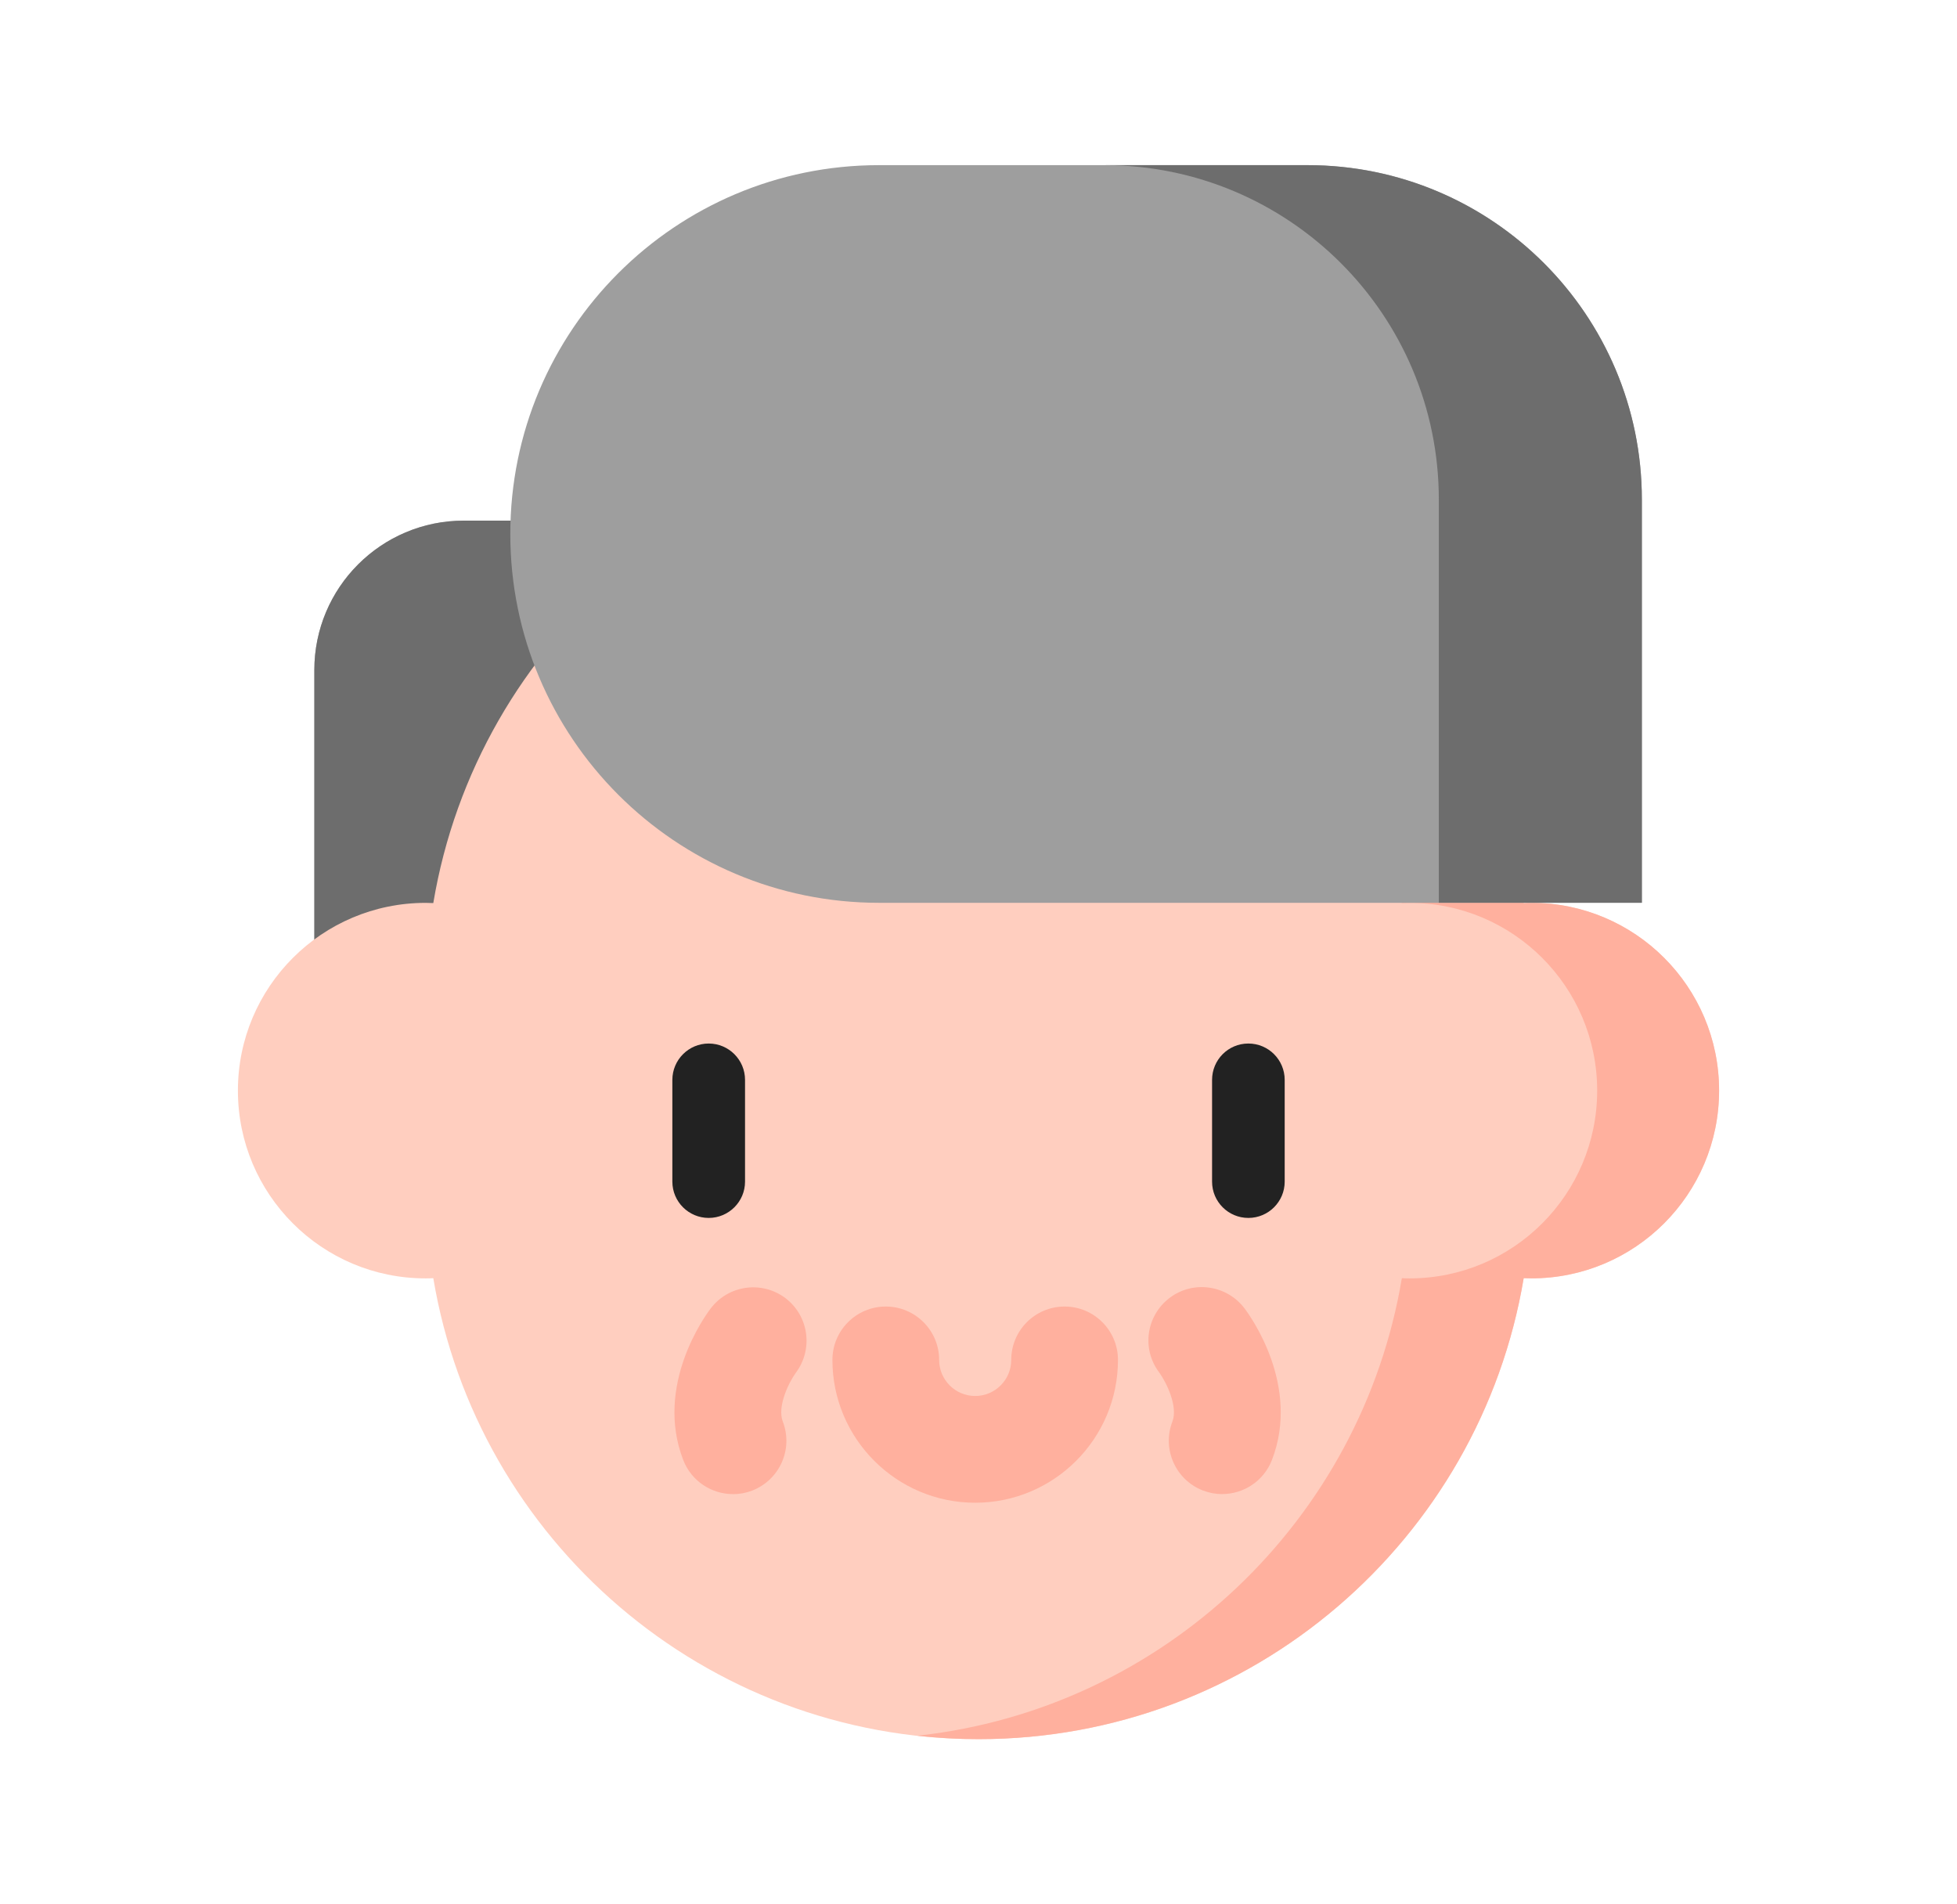 <svg width="37" height="36" viewBox="0 0 37 36" fill="none" xmlns="http://www.w3.org/2000/svg">
<g filter="url(#filter0_d_1812_10067)">
<path d="M18.515 7.842H8.769C7.208 7.842 5.943 9.107 5.943 10.668V18.068H18.517V7.842H18.515Z" fill="#ACACAC"/>
<path d="M18.515 7.842H8.769C7.208 7.842 5.943 9.107 5.943 10.668V18.068H18.517V7.842H18.515Z" fill="#6D6D6D"/>
<path d="M28.951 15.068C28.902 15.068 28.854 15.069 28.806 15.072C27.978 10.127 23.679 6.357 18.498 6.357C13.317 6.357 9.02 10.126 8.192 15.072C8.144 15.071 8.095 15.068 8.047 15.068C6.088 15.068 4.498 16.657 4.498 18.617C4.498 20.578 6.086 22.167 8.047 22.167C8.095 22.167 8.144 22.166 8.192 22.163C9.02 27.108 13.318 30.878 18.5 30.878C23.681 30.878 27.98 27.108 28.807 22.163C28.855 22.164 28.904 22.167 28.952 22.167C30.912 22.167 32.502 20.578 32.502 18.617C32.502 16.657 30.913 15.068 28.952 15.068H28.951Z" fill="#FFCEBF"/>
<path d="M28.952 15.068C28.903 15.068 28.855 15.069 28.807 15.072C27.979 10.127 23.68 6.357 18.499 6.357C18.108 6.357 17.721 6.379 17.341 6.421C21.999 6.929 25.738 10.495 26.503 15.072C26.551 15.071 26.599 15.068 26.648 15.068C28.607 15.068 30.197 16.657 30.197 18.617C30.197 20.578 28.608 22.167 26.649 22.167C26.601 22.167 26.552 22.166 26.504 22.163C25.739 26.738 22 30.305 17.343 30.813C17.723 30.855 18.109 30.877 18.5 30.877C23.68 30.877 27.98 27.107 28.808 22.162C28.856 22.163 28.905 22.166 28.953 22.166C30.913 22.166 32.502 20.577 32.502 18.616C32.502 16.655 30.914 15.067 28.953 15.067L28.952 15.068Z" fill="#FFB09E"/>
<path d="M13.399 21.024C13.021 21.024 12.712 20.718 12.712 20.338V18.414C12.712 18.035 13.021 17.727 13.399 17.727C13.778 17.727 14.086 18.035 14.086 18.414V20.338C14.086 20.716 13.778 21.024 13.399 21.024Z" fill="#222222"/>
<path d="M23.602 21.024C23.224 21.024 22.916 20.718 22.916 20.338V18.414C22.916 18.035 23.222 17.727 23.602 17.727C23.982 17.727 24.289 18.035 24.289 18.414V20.338C24.289 20.716 23.982 21.024 23.602 21.024Z" fill="#222222"/>
<path d="M31.041 7.444C31.041 3.952 28.211 1.122 24.719 1.122H16.62C12.769 1.122 9.648 4.243 9.648 8.094C9.648 11.945 12.769 15.067 16.62 15.067H31.041V7.446V7.444Z" fill="#9E9E9E"/>
<path d="M24.72 1.122H20.88C24.372 1.122 27.203 3.952 27.203 7.444V15.065H31.042V7.444C31.042 3.952 28.21 1.122 24.72 1.122Z" fill="#6D6D6D"/>
<path d="M23.108 26.245C22.987 26.245 22.865 26.223 22.744 26.177C22.225 25.977 21.965 25.392 22.166 24.873C22.277 24.584 22.046 24.123 21.917 23.946C21.58 23.502 21.669 22.873 22.113 22.536C22.557 22.199 23.192 22.289 23.529 22.733C23.639 22.878 24.59 24.191 24.049 25.597C23.895 25.998 23.512 26.244 23.108 26.244V26.245Z" fill="#FFB09E"/>
<path d="M13.858 26.245C13.454 26.245 13.071 26 12.917 25.599C12.375 24.193 13.326 22.88 13.437 22.735C13.774 22.291 14.407 22.205 14.851 22.541C15.292 22.877 15.379 23.505 15.048 23.949C14.918 24.126 14.689 24.586 14.8 24.874C15.001 25.394 14.741 25.977 14.221 26.178C14.102 26.224 13.98 26.246 13.858 26.246V26.245Z" fill="#FFB09E"/>
<path d="M18.437 26.408C16.949 26.408 15.738 25.197 15.738 23.708C15.738 23.151 16.189 22.699 16.747 22.699C17.304 22.699 17.756 23.151 17.756 23.708C17.756 24.084 18.061 24.39 18.437 24.39C18.813 24.39 19.119 24.084 19.119 23.708C19.119 23.151 19.57 22.699 20.128 22.699C20.685 22.699 21.137 23.151 21.137 23.708C21.137 25.197 19.927 26.408 18.437 26.408Z" fill="#FFB09E"/>
</g>
<defs>
<filter id="filter0_d_1812_10067" x="-1.5" y="0" width="40" height="40" filterUnits="userSpaceOnUse" color-interpolation-filters="sRGB">
<feFlood flood-opacity="0" result="BackgroundImageFix"/>
<feColorMatrix in="SourceAlpha" type="matrix" values="0 0 0 0 0 0 0 0 0 0 0 0 0 0 0 0 0 0 127 0" result="hardAlpha"/>
<feOffset dy="2"/>
<feGaussianBlur stdDeviation="1"/>
<feColorMatrix type="matrix" values="0 0 0 0 0 0 0 0 0 0 0 0 0 0 0 0 0 0 0.2 0"/>
<feBlend mode="normal" in2="BackgroundImageFix" result="effect1_dropShadow_1812_10067"/>
<feBlend mode="normal" in="SourceGraphic" in2="effect1_dropShadow_1812_10067" result="shape"/>
</filter>
</defs>
</svg>
